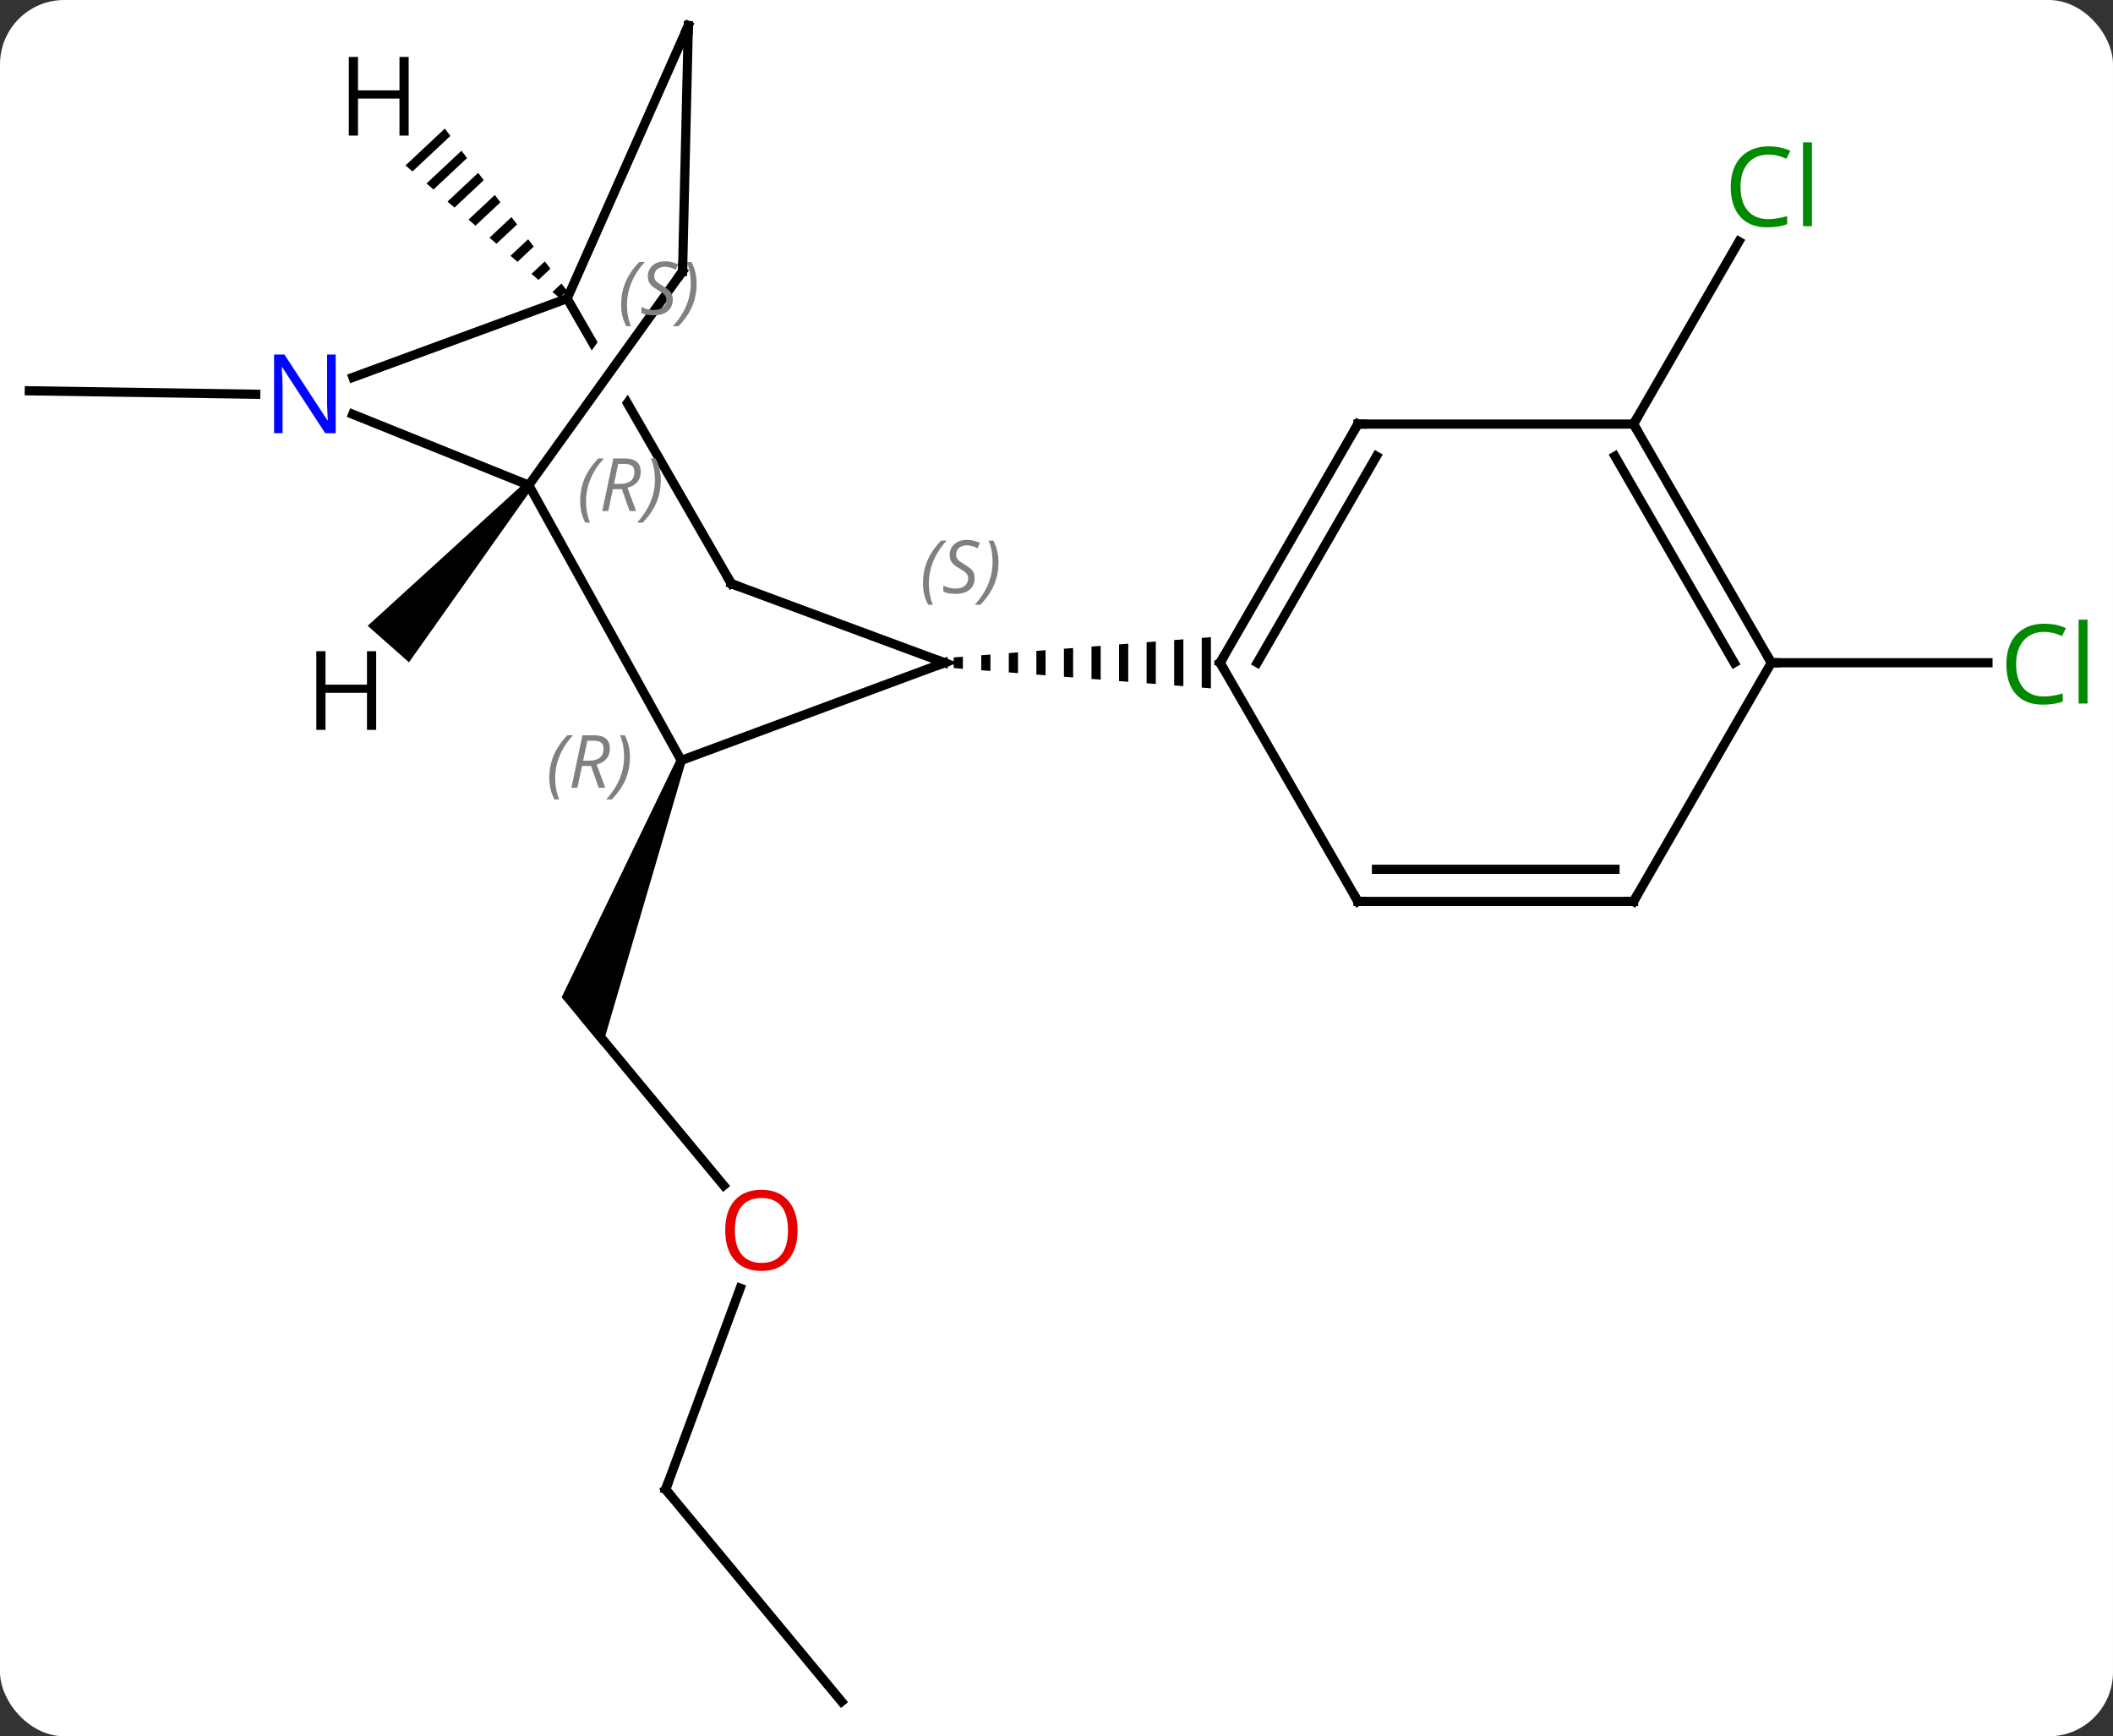 <svg width="230" viewBox="0 0 230 189" style="fill-opacity:1; color-rendering:auto; color-interpolation:auto; text-rendering:auto; stroke:black; stroke-linecap:square; stroke-miterlimit:10; shape-rendering:auto; stroke-opacity:1; fill:black; stroke-dasharray:none; font-weight:normal; stroke-width:1; font-family:'Open Sans'; font-style:normal; stroke-linejoin:miter; font-size:12; stroke-dashoffset:0; image-rendering:auto;" height="189" class="cas-substance-image" xmlns:xlink="http://www.w3.org/1999/xlink" xmlns="http://www.w3.org/2000/svg"><rect x="0" y="0" width="230" height="189" fill="#333333" stroke="none"/><svg class="cas-substance-single-component"><rect y="0" x="0" width="230" stroke="none" ry="7" rx="7" height="189" fill="white" class="cas-substance-group"/><svg y="0" x="0" width="230" viewBox="0 0 230 189" style="fill:black;" height="189" class="cas-substance-single-component-image"><svg><g><clipPath id="clipPath_014412f720fa4f629e8e0c1bb5951a9f1" clipPathUnits="userSpaceOnUse"><path d="M-38.949 -69.26 L-34.078 -65.757 L-55.197 -36.391 L-60.068 -39.894 L-38.949 -69.26 ZM-35.808 -74.732 L-70.469 -54.767 L-48.846 -17.227 L-14.185 -37.192 L-35.808 -74.732 Z"/></clipPath><g transform="translate(113,94)" style="text-rendering:geometricPrecision; color-rendering:optimizeQuality; color-interpolation:linearRGB; stroke-linecap:butt; image-rendering:optimizeQuality;"><line y2="35.041" y1="16.902" x2="-34.227" x1="-49.269" style="fill:none;"/><path style="stroke:none;" d="M-39.316 -11.403 L-38.378 -11.055 L-47.443 19.888 L-51.865 14.555 Z"/><line y2="68.124" y1="46.22" x2="-40.545" x1="-32.428" style="fill:none;"/><line y2="91.218" y1="68.124" x2="-21.393" x1="-40.545" style="fill:none;"/><line y2="-51.085" y1="-51.462" x2="-85.163" x1="-109.809" style="fill:none;"/><line y2="-47.838" y1="-67.713" x2="64.809" x1="76.284" style="fill:none;"/><line y2="-21.858" y1="-21.858" x2="79.809" x1="103.391" style="fill:none;"/><line y2="-11.229" y1="-21.858" x2="-38.847" x1="-10.191" style="fill:none;"/><line y2="-30.459" y1="-21.858" x2="-33.387" x1="-10.191" style="fill:none;"/><path style="stroke:none;" d="M-8.191 -22.516 L-9.191 -22.437 L-9.191 -22.437 L-9.191 -21.279 L-8.191 -21.2 L-8.191 -21.2 L-8.191 -22.516 ZM-5.191 -22.752 L-6.191 -22.673 L-6.191 -22.673 L-6.191 -21.043 L-6.191 -21.043 L-5.191 -20.964 L-5.191 -20.964 L-5.191 -22.752 ZM-2.191 -22.988 L-3.191 -22.91 L-3.191 -22.91 L-3.191 -20.806 L-3.191 -20.806 L-2.191 -20.728 L-2.191 -20.728 L-2.191 -22.988 ZM0.809 -23.225 L-0.191 -23.146 L-0.191 -23.146 L-0.191 -20.57 L-0.191 -20.57 L0.809 -20.491 L0.809 -20.491 L0.809 -23.225 ZM3.809 -23.461 L2.809 -23.382 L2.809 -23.382 L2.809 -20.334 L2.809 -20.334 L3.809 -20.255 L3.809 -20.255 L3.809 -23.461 ZM6.809 -23.697 L5.809 -23.619 L5.809 -23.619 L5.809 -20.097 L5.809 -20.097 L6.809 -20.019 L6.809 -20.019 L6.809 -23.697 ZM9.809 -23.934 L8.809 -23.855 L8.809 -23.855 L8.809 -19.861 L8.809 -19.861 L9.809 -19.782 L9.809 -19.782 L9.809 -23.934 ZM12.809 -24.17 L11.809 -24.091 L11.809 -24.091 L11.809 -19.625 L12.809 -19.546 L12.809 -19.546 L12.809 -24.17 ZM15.809 -24.406 L14.809 -24.328 L14.809 -24.328 L14.809 -19.388 L14.809 -19.388 L15.809 -19.31 L15.809 -19.31 L15.809 -24.406 ZM18.809 -24.643 L17.809 -24.564 L17.809 -24.564 L17.809 -19.152 L17.809 -19.152 L18.809 -19.073 L18.809 -19.073 L18.809 -24.643 Z"/><line y2="-41.187" y1="-11.229" x2="-55.443" x1="-38.847" style="fill:none;"/><line y2="-61.5" y1="-30.459" x2="-51.267" x1="-33.387" style="fill:none; clip-path:url(#clipPath_014412f720fa4f629e8e0c1bb5951a9f1);"/><line y2="-48.906" y1="-41.187" x2="-74.605" x1="-55.443" style="fill:none;"/><line y2="-64.464" y1="-41.187" x2="-38.703" x1="-55.443" style="fill:none;"/><line y2="-52.926" y1="-61.5" x2="-74.583" x1="-51.267" style="fill:none;"/><line y2="-91.218" y1="-61.5" x2="-38.076" x1="-51.267" style="fill:none;"/><line y2="-91.218" y1="-64.464" x2="-38.076" x1="-38.703" style="fill:none;"/><line y2="-47.838" y1="-21.858" x2="34.809" x1="19.809" style="fill:none;"/><line y2="-44.338" y1="-21.858" x2="36.83" x1="23.851" style="fill:none;"/><line y2="4.125" y1="-21.858" x2="34.809" x1="19.809" style="fill:none;"/><line y2="-47.838" y1="-47.838" x2="64.809" x1="34.809" style="fill:none;"/><line y2="4.125" y1="4.125" x2="64.809" x1="34.809" style="fill:none;"/><line y2="0.625" y1="0.625" x2="62.788" x1="36.83" style="fill:none;"/><line y2="-21.858" y1="-47.838" x2="79.809" x1="64.809" style="fill:none;"/><line y2="-21.858" y1="-44.338" x2="75.767" x1="62.788" style="fill:none;"/><line y2="-21.858" y1="4.125" x2="79.809" x1="64.809" style="fill:none;"/><path style="stroke:none;" d="M-55.818 -41.518 L-55.068 -40.856 L-68.482 -21.905 L-72.977 -25.879 Z"/><path style="stroke:none;" d="M-64.581 -80.006 L-68.859 -75.994 L-68.098 -75.338 L-68.098 -75.338 L-63.976 -79.203 L-63.976 -79.203 L-64.581 -80.006 ZM-62.767 -77.596 L-66.574 -74.026 L-66.574 -74.026 L-65.812 -73.371 L-65.812 -73.371 L-62.162 -76.793 L-62.162 -76.793 L-62.767 -77.596 ZM-60.952 -75.187 L-64.289 -72.058 L-64.289 -72.058 L-63.527 -71.403 L-63.527 -71.403 L-60.347 -74.384 L-60.952 -75.187 ZM-59.138 -72.778 L-62.004 -70.091 L-62.004 -70.091 L-61.242 -69.435 L-58.533 -71.975 L-58.533 -71.975 L-59.138 -72.778 ZM-57.324 -70.369 L-59.719 -68.123 L-59.719 -68.123 L-58.957 -67.467 L-58.957 -67.467 L-56.719 -69.566 L-56.719 -69.566 L-57.324 -70.369 ZM-55.509 -67.96 L-57.434 -66.155 L-57.434 -66.155 L-56.672 -65.499 L-56.672 -65.499 L-54.904 -67.156 L-55.509 -67.96 ZM-53.695 -65.55 L-55.149 -64.187 L-54.387 -63.531 L-54.387 -63.531 L-53.09 -64.747 L-53.09 -64.747 L-53.695 -65.55 ZM-51.88 -63.141 L-52.864 -62.219 L-52.102 -61.563 L-52.102 -61.563 L-51.276 -62.338 L-51.88 -63.141 Z"/></g><g transform="translate(113,94)" style="fill:rgb(230,0,0); text-rendering:geometricPrecision; color-rendering:optimizeQuality; image-rendering:optimizeQuality; font-family:'Open Sans'; stroke:rgb(230,0,0); color-interpolation:linearRGB;"><path style="stroke:none;" d="M-26.183 39.923 Q-26.183 41.985 -27.222 43.165 Q-28.261 44.345 -30.104 44.345 Q-31.995 44.345 -33.026 43.181 Q-34.057 42.016 -34.057 39.907 Q-34.057 37.813 -33.026 36.665 Q-31.995 35.516 -30.104 35.516 Q-28.245 35.516 -27.214 36.688 Q-26.183 37.86 -26.183 39.923 ZM-33.011 39.923 Q-33.011 41.657 -32.268 42.563 Q-31.526 43.47 -30.104 43.47 Q-28.683 43.47 -27.956 42.571 Q-27.229 41.673 -27.229 39.923 Q-27.229 38.188 -27.956 37.298 Q-28.683 36.407 -30.104 36.407 Q-31.526 36.407 -32.268 37.306 Q-33.011 38.204 -33.011 39.923 Z"/></g><g transform="translate(113,94)" style="stroke-linecap:butt; text-rendering:geometricPrecision; color-rendering:optimizeQuality; image-rendering:optimizeQuality; font-family:'Open Sans'; color-interpolation:linearRGB; stroke-miterlimit:5;"><path style="fill:none;" d="M-40.371 67.655 L-40.545 68.124 L-40.226 68.509"/><path style="fill:rgb(0,138,0); stroke:none;" d="M79.5 -77.177 Q78.094 -77.177 77.274 -76.24 Q76.454 -75.302 76.454 -73.662 Q76.454 -71.99 77.243 -71.068 Q78.032 -70.146 79.485 -70.146 Q80.391 -70.146 81.532 -70.474 L81.532 -69.599 Q80.641 -69.255 79.344 -69.255 Q77.454 -69.255 76.422 -70.412 Q75.391 -71.568 75.391 -73.677 Q75.391 -75.005 75.883 -75.998 Q76.375 -76.99 77.313 -77.529 Q78.25 -78.068 79.516 -78.068 Q80.86 -78.068 81.875 -77.584 L81.454 -76.724 Q80.469 -77.177 79.5 -77.177 ZM84.227 -69.38 L83.258 -69.38 L83.258 -78.505 L84.227 -78.505 L84.227 -69.38 Z"/><path style="fill:rgb(0,138,0); stroke:none;" d="M109.5 -25.217 Q108.094 -25.217 107.274 -24.28 Q106.454 -23.342 106.454 -21.702 Q106.454 -20.03 107.243 -19.108 Q108.032 -18.186 109.485 -18.186 Q110.391 -18.186 111.532 -18.514 L111.532 -17.639 Q110.641 -17.296 109.344 -17.296 Q107.454 -17.296 106.422 -18.452 Q105.391 -19.608 105.391 -21.717 Q105.391 -23.046 105.883 -24.038 Q106.375 -25.03 107.313 -25.569 Q108.25 -26.108 109.516 -26.108 Q110.86 -26.108 111.875 -25.624 L111.454 -24.764 Q110.469 -25.217 109.5 -25.217 ZM114.227 -17.421 L113.258 -17.421 L113.258 -26.546 L114.227 -26.546 L114.227 -17.421 Z"/><path style="fill:none;" d="M-10.66 -21.684 L-10.191 -21.858 L-10.66 -22.032"/></g><g transform="translate(113,94)" style="stroke-linecap:butt; font-size:8.4px; fill:gray; text-rendering:geometricPrecision; image-rendering:optimizeQuality; color-rendering:optimizeQuality; font-family:'Open Sans'; font-style:italic; stroke:gray; color-interpolation:linearRGB; stroke-miterlimit:5;"><path style="stroke:none;" d="M-12.533 -30.498 Q-12.533 -31.826 -12.065 -32.951 Q-11.596 -34.076 -10.565 -35.154 L-9.955 -35.154 Q-10.924 -34.091 -11.408 -32.92 Q-11.893 -31.748 -11.893 -30.513 Q-11.893 -29.185 -11.455 -28.17 L-11.971 -28.17 Q-12.533 -29.201 -12.533 -30.498 ZM-6.911 -31.091 Q-6.911 -30.263 -7.458 -29.81 Q-8.005 -29.357 -9.005 -29.357 Q-9.411 -29.357 -9.723 -29.412 Q-10.036 -29.466 -10.317 -29.607 L-10.317 -30.263 Q-9.692 -29.935 -8.989 -29.935 Q-8.364 -29.935 -7.989 -30.232 Q-7.614 -30.529 -7.614 -31.045 Q-7.614 -31.357 -7.817 -31.584 Q-8.02 -31.81 -8.583 -32.138 Q-9.177 -32.466 -9.403 -32.795 Q-9.63 -33.123 -9.63 -33.576 Q-9.63 -34.31 -9.114 -34.771 Q-8.598 -35.232 -7.755 -35.232 Q-7.38 -35.232 -7.044 -35.154 Q-6.708 -35.076 -6.333 -34.904 L-6.598 -34.31 Q-6.848 -34.466 -7.169 -34.552 Q-7.489 -34.638 -7.755 -34.638 Q-8.286 -34.638 -8.606 -34.365 Q-8.927 -34.091 -8.927 -33.623 Q-8.927 -33.42 -8.856 -33.271 Q-8.786 -33.123 -8.645 -32.99 Q-8.505 -32.857 -8.083 -32.607 Q-7.52 -32.263 -7.317 -32.068 Q-7.114 -31.873 -7.012 -31.638 Q-6.911 -31.404 -6.911 -31.091 ZM-4.316 -32.81 Q-4.316 -31.482 -4.793 -30.349 Q-5.269 -29.216 -6.285 -28.17 L-6.894 -28.17 Q-4.957 -30.326 -4.957 -32.81 Q-4.957 -34.138 -5.394 -35.154 L-4.879 -35.154 Q-4.316 -34.091 -4.316 -32.81 Z"/><path style="stroke:none;" d="M-53.207 -9.31 Q-53.207 -10.638 -52.738 -11.763 Q-52.27 -12.888 -51.238 -13.966 L-50.629 -13.966 Q-51.598 -12.904 -52.082 -11.732 Q-52.566 -10.56 -52.566 -9.326 Q-52.566 -7.998 -52.129 -6.982 L-52.645 -6.982 Q-53.207 -8.013 -53.207 -9.31 ZM-49.647 -10.623 L-50.147 -8.248 L-50.803 -8.248 L-49.6 -13.966 L-48.35 -13.966 Q-46.616 -13.966 -46.616 -12.529 Q-46.616 -11.17 -48.053 -10.779 L-47.116 -8.248 L-47.835 -8.248 L-48.663 -10.623 L-49.647 -10.623 ZM-49.069 -13.373 Q-49.46 -11.451 -49.522 -11.201 L-48.866 -11.201 Q-48.116 -11.201 -47.71 -11.529 Q-47.303 -11.857 -47.303 -12.482 Q-47.303 -12.951 -47.561 -13.162 Q-47.819 -13.373 -48.413 -13.373 L-49.069 -13.373 ZM-44.43 -11.623 Q-44.43 -10.295 -44.906 -9.162 Q-45.383 -8.029 -46.399 -6.982 L-47.008 -6.982 Q-45.071 -9.138 -45.071 -11.623 Q-45.071 -12.951 -45.508 -13.966 L-44.992 -13.966 Q-44.43 -12.904 -44.43 -11.623 Z"/><path style="fill:none; stroke:black;" d="M-32.918 -30.285 L-33.387 -30.459 L-33.637 -30.892"/><path style="stroke:none;" d="M-49.849 -39.435 Q-49.849 -40.764 -49.38 -41.889 Q-48.911 -43.014 -47.88 -44.092 L-47.271 -44.092 Q-48.239 -43.029 -48.724 -41.857 Q-49.208 -40.685 -49.208 -39.451 Q-49.208 -38.123 -48.771 -37.107 L-49.286 -37.107 Q-49.849 -38.139 -49.849 -39.435 ZM-46.289 -40.748 L-46.789 -38.373 L-47.445 -38.373 L-46.242 -44.092 L-44.992 -44.092 Q-43.258 -44.092 -43.258 -42.654 Q-43.258 -41.295 -44.695 -40.904 L-43.758 -38.373 L-44.476 -38.373 L-45.304 -40.748 L-46.289 -40.748 ZM-45.711 -43.498 Q-46.101 -41.576 -46.164 -41.326 L-45.508 -41.326 Q-44.758 -41.326 -44.351 -41.654 Q-43.945 -41.982 -43.945 -42.607 Q-43.945 -43.076 -44.203 -43.287 Q-44.461 -43.498 -45.054 -43.498 L-45.711 -43.498 ZM-41.072 -41.748 Q-41.072 -40.42 -41.548 -39.287 Q-42.025 -38.154 -43.04 -37.107 L-43.65 -37.107 Q-41.712 -39.264 -41.712 -41.748 Q-41.712 -43.076 -42.15 -44.092 L-41.634 -44.092 Q-41.072 -43.029 -41.072 -41.748 Z"/><path style="stroke:none;" d="M-45.389 -60.821 Q-45.389 -62.149 -44.92 -63.274 Q-44.452 -64.399 -43.42 -65.477 L-42.811 -65.477 Q-43.78 -64.415 -44.264 -63.243 Q-44.749 -62.071 -44.749 -60.837 Q-44.749 -59.508 -44.311 -58.493 L-44.827 -58.493 Q-45.389 -59.524 -45.389 -60.821 ZM-39.767 -61.415 Q-39.767 -60.587 -40.314 -60.133 Q-40.861 -59.68 -41.861 -59.68 Q-42.267 -59.68 -42.579 -59.735 Q-42.892 -59.79 -43.173 -59.93 L-43.173 -60.587 Q-42.548 -60.258 -41.845 -60.258 Q-41.22 -60.258 -40.845 -60.555 Q-40.47 -60.852 -40.47 -61.368 Q-40.47 -61.68 -40.673 -61.907 Q-40.876 -62.133 -41.439 -62.462 Q-42.032 -62.79 -42.259 -63.118 Q-42.486 -63.446 -42.486 -63.899 Q-42.486 -64.633 -41.97 -65.094 Q-41.454 -65.555 -40.611 -65.555 Q-40.236 -65.555 -39.9 -65.477 Q-39.564 -65.399 -39.189 -65.227 L-39.454 -64.633 Q-39.704 -64.79 -40.025 -64.876 Q-40.345 -64.962 -40.611 -64.962 Q-41.142 -64.962 -41.462 -64.688 Q-41.782 -64.415 -41.782 -63.946 Q-41.782 -63.743 -41.712 -63.594 Q-41.642 -63.446 -41.501 -63.313 Q-41.361 -63.18 -40.939 -62.93 Q-40.376 -62.587 -40.173 -62.391 Q-39.97 -62.196 -39.868 -61.962 Q-39.767 -61.727 -39.767 -61.415 ZM-37.172 -63.133 Q-37.172 -61.805 -37.649 -60.672 Q-38.125 -59.54 -39.141 -58.493 L-39.75 -58.493 Q-37.813 -60.649 -37.813 -63.133 Q-37.813 -64.462 -38.25 -65.477 L-37.735 -65.477 Q-37.172 -64.415 -37.172 -63.133 Z"/></g><g transform="translate(113,94)" style="stroke-linecap:butt; fill:rgb(0,5,255); text-rendering:geometricPrecision; color-rendering:optimizeQuality; image-rendering:optimizeQuality; font-family:'Open Sans'; stroke:rgb(0,5,255); color-interpolation:linearRGB; stroke-miterlimit:5;"><path style="stroke:none;" d="M-76.46 -46.847 L-77.601 -46.847 L-82.289 -54.034 L-82.335 -54.034 Q-82.242 -52.769 -82.242 -51.722 L-82.242 -46.847 L-83.164 -46.847 L-83.164 -55.409 L-82.039 -55.409 L-77.367 -48.253 L-77.32 -48.253 Q-77.32 -48.409 -77.367 -49.269 Q-77.414 -50.128 -77.398 -50.503 L-77.398 -55.409 L-76.46 -55.409 L-76.46 -46.847 Z"/><path style="fill:none; stroke:black;" d="M-38.995 -64.058 L-38.703 -64.464 L-38.691 -64.964"/><path style="fill:none; stroke:black;" d="M-38.279 -90.761 L-38.076 -91.218 L-38.088 -90.718"/><path style="fill:none; stroke:black;" d="M20.059 -22.291 L19.809 -21.858 L20.059 -21.425"/><path style="fill:none; stroke:black;" d="M34.559 -47.405 L34.809 -47.838 L35.309 -47.838"/><path style="fill:none; stroke:black;" d="M34.559 3.692 L34.809 4.125 L35.309 4.125"/><path style="fill:none; stroke:black;" d="M65.059 -47.405 L64.809 -47.838 L65.059 -48.271"/><path style="fill:none; stroke:black;" d="M64.309 4.125 L64.809 4.125 L65.059 3.692"/><path style="fill:none; stroke:black;" d="M79.559 -22.291 L79.809 -21.858 L80.309 -21.858"/><path style="fill:black; stroke:none;" d="M-72.054 -14.552 L-73.054 -14.552 L-73.054 -18.583 L-77.57 -18.583 L-77.57 -14.552 L-78.57 -14.552 L-78.57 -23.114 L-77.57 -23.114 L-77.57 -19.474 L-73.054 -19.474 L-73.054 -23.114 L-72.054 -23.114 L-72.054 -14.552 Z"/><path style="fill:black; stroke:none;" d="M-68.517 -79.241 L-69.517 -79.241 L-69.517 -83.272 L-74.033 -83.272 L-74.033 -79.241 L-75.033 -79.241 L-75.033 -87.803 L-74.033 -87.803 L-74.033 -84.163 L-69.517 -84.163 L-69.517 -87.803 L-68.517 -87.803 L-68.517 -79.241 Z"/></g></g></svg></svg></svg></svg>